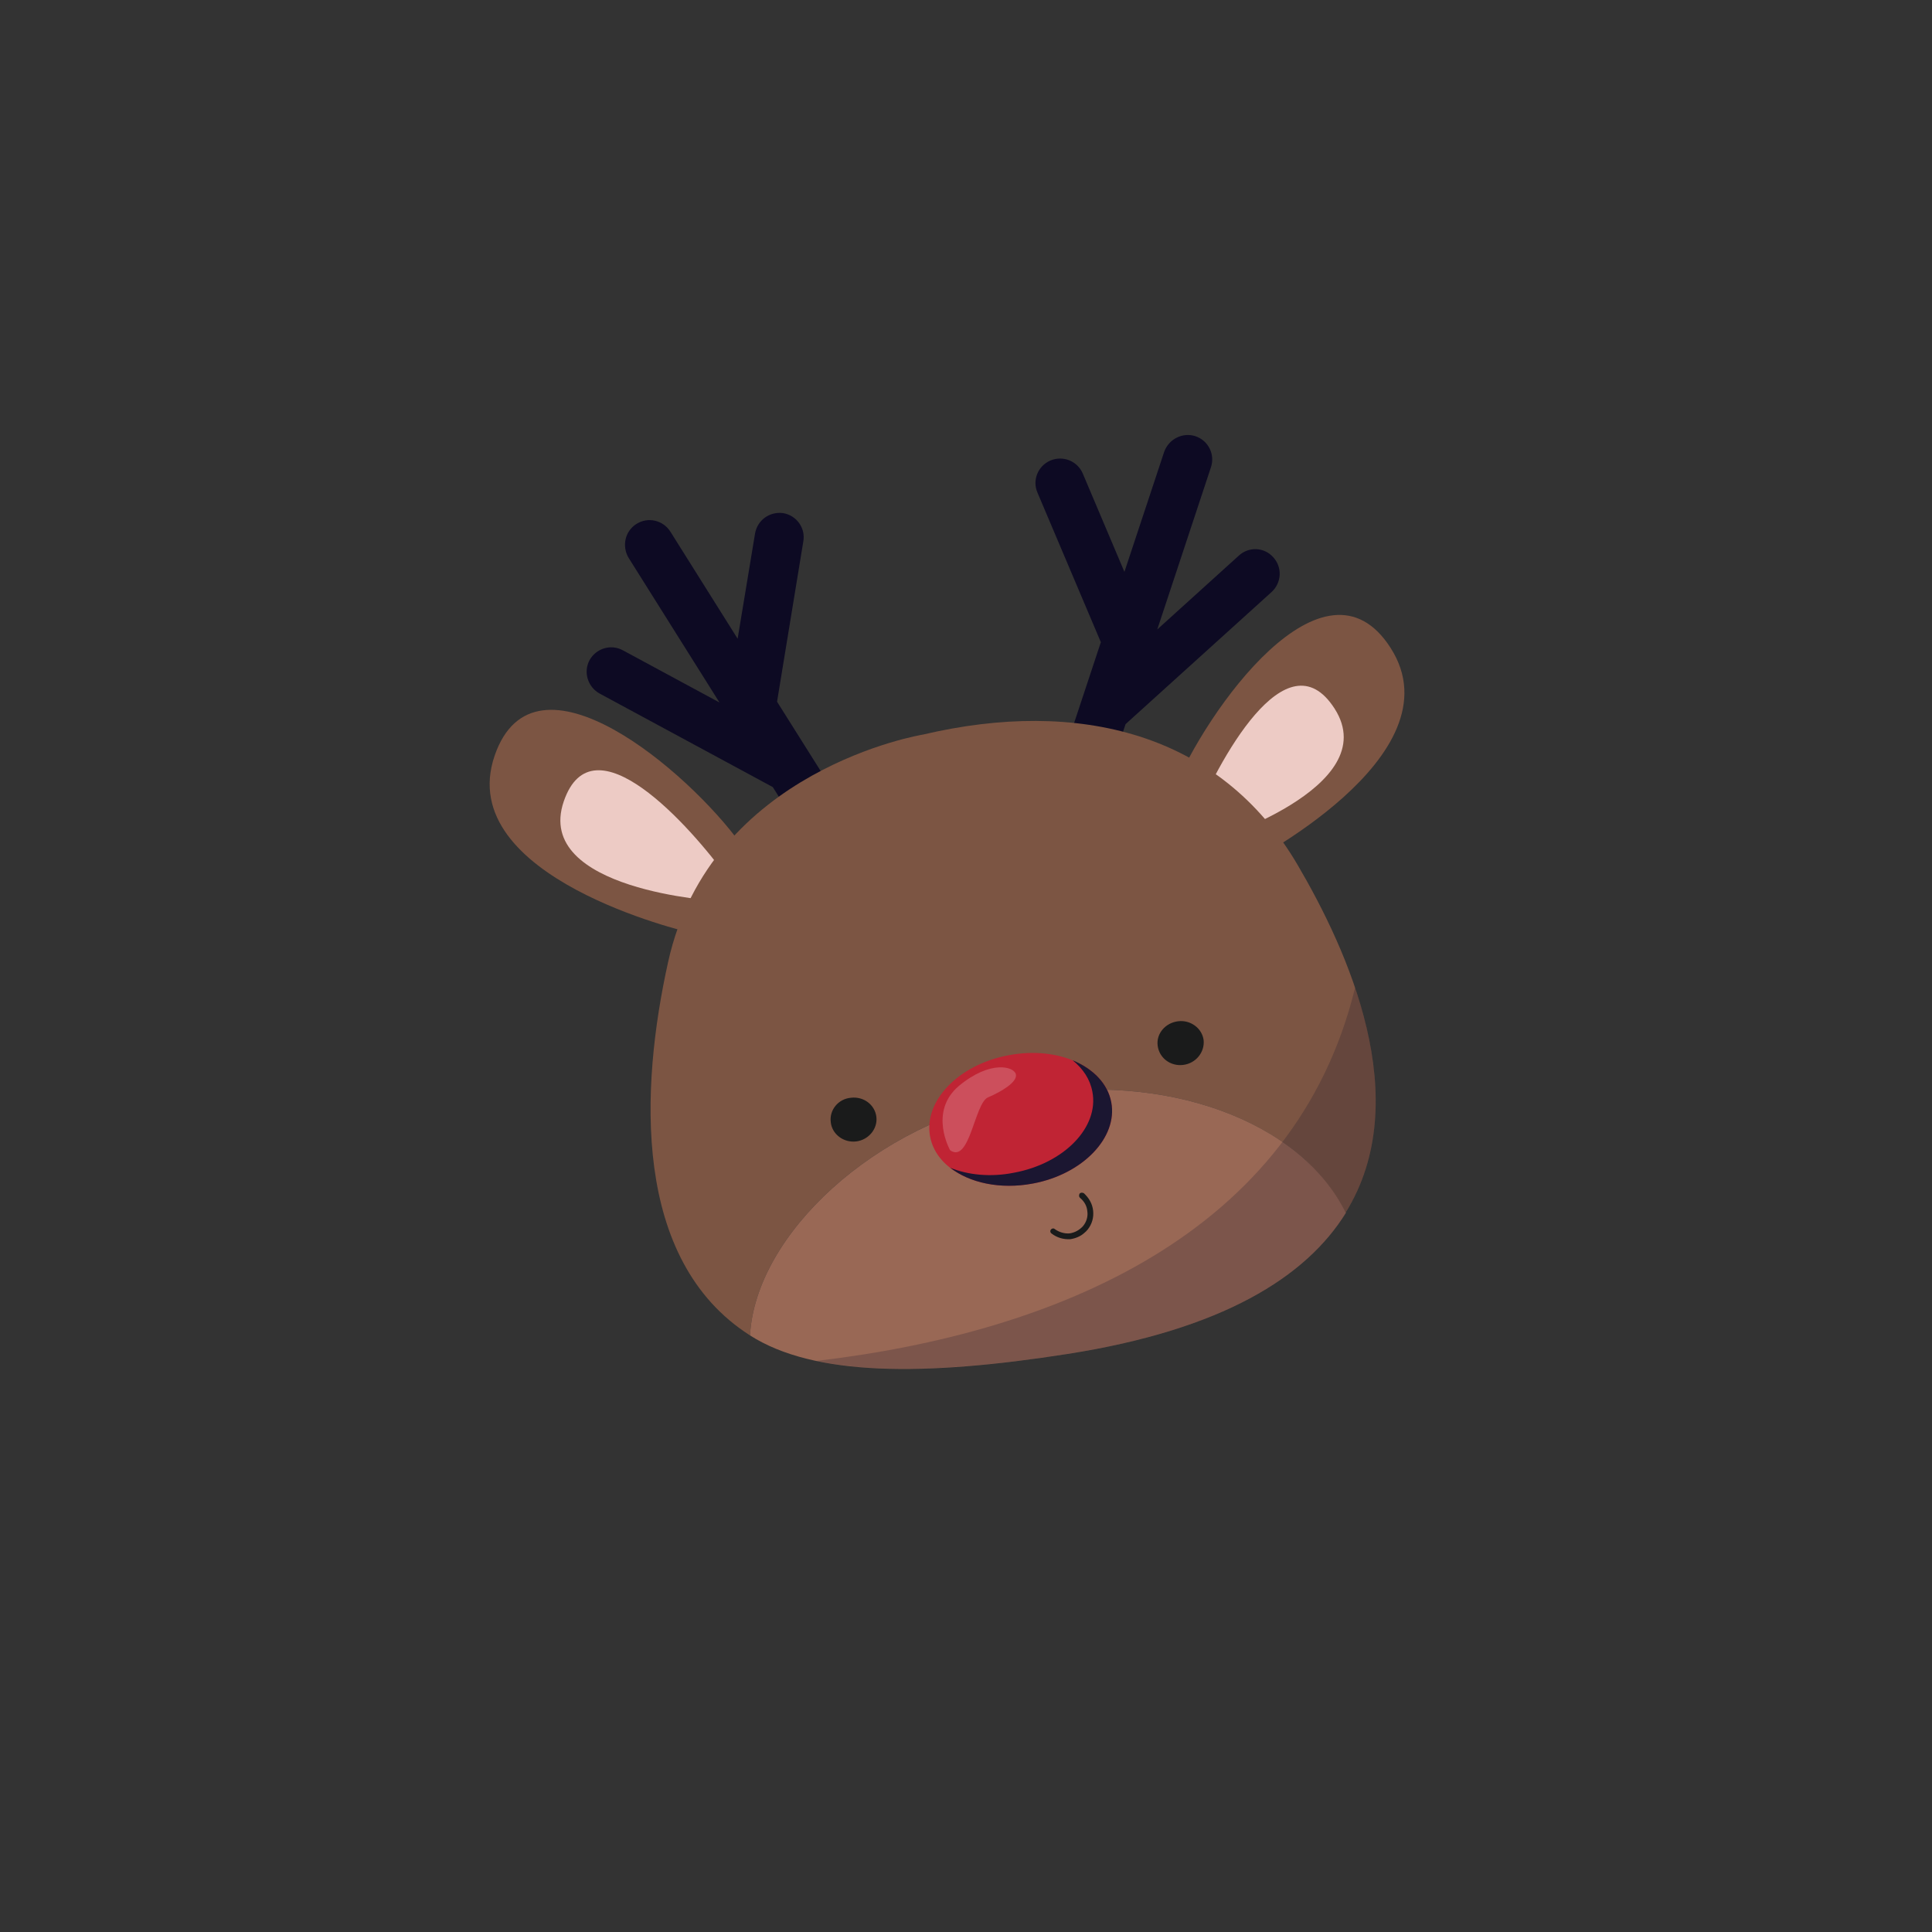 <svg version="1.2" xmlns="http://www.w3.org/2000/svg" viewBox="0 0 500 500" width="500" height="500">
	<rect x="0" y="0" width="500" height="500" fill="#333333" stroke="none"/>
	<title>Proyecto nuevo</title>
	<style>
		.s0 { fill: #7c5543 } 
		.s1 { fill: #edcbc5 } 
		.s2 { fill: #0d0a23 } 
		.s3 { fill: #996855 } 
		.s4 { opacity: .2;fill: #0d0a23 } 
		.s5 { fill: #c02434 } 
		.s6 { opacity: .2;fill: #fdfcfc } 
		.s7 { fill: #1b1631 } 
		.s8 { fill: #1a1b1b } 
	</style>
	<path id="&lt;Path&gt;" class="s0" d="m178.4 241.3c0 0-61.2-14.1-50.4-45.7 10.3-30.1 50.3 4.2 63.7 22.8z"/>
	<path id="&lt;Path&gt;" class="s1" d="m185.9 233.2c0 0-47.9-2.7-40-25.8 7.5-21.9 32.7 6.3 42.5 19.9z"/>
	<path id="&lt;Path&gt;" class="s0" d="m303.5 205c8.6-21.3 39.3-64.1 56.4-37.3 18 28.1-38.1 56.3-38.1 56.3z"/>
	<path id="&lt;Path&gt;" class="s1" d="m308.8 212.8c6.3-15.5 24.1-48.9 36.6-29.4 13.1 20.5-32.7 34.5-32.7 34.5z"/>
	<path id="&lt;Path&gt;" class="s2" d="m223.9 229.8c-0.8 0.5-1.7 0.8-2.6 0.9-2.4 0.3-4.8-0.8-6.2-3l-15.1-24-44.8-24.2c-3.1-1.7-4.3-5.6-2.6-8.7 1.7-3 5.5-4.2 8.6-2.5l25 13.5-23.5-37.4c-1.8-3-1-6.9 2-8.8 3-1.9 6.9-1 8.8 2l17.4 27.7 4.5-27.2c0.6-3.5 3.8-5.8 7.3-5.3 3.5 0.6 5.8 3.9 5.2 7.3l-6.8 41.5 24.8 39.4c1.8 3 0.9 6.9-2 8.7z"/>
	<path id="&lt;Path&gt;" class="s2" d="m270.3 210.3l14.6-44.1-16.4-38.7c-1.4-3.2 0.1-6.9 3.3-8.3 3.3-1.4 7 0.1 8.4 3.3l10.8 25.5 10.3-31.1c1.2-3.3 4.8-5.1 8.1-4 3.3 1.1 5.1 4.7 4 8l-13.9 42 21.1-19.1c2.6-2.4 6.6-2.2 8.9 0.4 2.4 2.6 2.2 6.6-0.4 9l-37.8 34.2-9 26.9c-0.8 2.5-2.9 4.1-5.3 4.3-0.9 0.2-1.8 0.1-2.7-0.2-3.4-1.1-5.2-4.7-4-8.1z"/>
	<path id="&lt;Path&gt;" class="s0" d="m194.1 345.6c-30.6-19.5-28.4-64.1-21.2-96.6 11-50 66-58.9 66-58.9 40-9.4 76.8-0.6 96.9 33.7 12.9 22 30.7 60.7 12.4 90.1-11.4-23.6-46.4-36.9-84.1-30.2-37.7 6.8-68.6 35.9-70 61.9z"/>
	<path id="&lt;Path&gt;" class="s3" d="m194.1 345.6c1.4-26 32.3-55.1 70-61.9 37.7-6.7 72.7 6.6 84.2 30.2-10.3 16.6-31.9 30.2-72 36.5-37.1 5.8-65.6 5.8-82.2-4.8z"/>
	<path id="&lt;Path&gt;" class="s4" d="m348.3 313.9c-10.3 16.6-31.9 30.2-72 36.5-26.4 4.1-48.5 5.3-65 1.8 62.2-7.3 123.9-32.9 139.4-96.6 6.4 18.9 8.7 40.3-2.5 58.3z"/>
	<path id="&lt;Path&gt;" class="s5" d="m287.6 285.3c1.7 9.1-7.4 18.6-20.3 21-13 2.4-24.9-3-26.6-12.2-1.7-9.2 7.4-18.6 20.3-21 13-2.5 24.9 3 26.6 12.2z"/>
	<path id="&lt;Path&gt;" class="s6" d="m245.9 297.7c0 0-5.7-10 2.3-16.7 8.1-6.7 14.2-5 14.7-3 0.5 2-3.7 4.5-7.2 6-3.5 1.5-4.7 17.2-9.8 13.7z"/>
	<path id="&lt;Path&gt;" class="s7" d="m267.3 306.3c-8.5 1.6-16.4-0.2-21.4-4.1 4.6 1.9 10.5 2.5 16.5 1.3 13-2.4 22.1-11.8 20.3-21-0.6-3.2-2.4-5.9-5.1-8.1 5.3 2.2 9.1 6 10 10.9 1.7 9.1-7.4 18.6-20.3 21z"/>
	<path id="&lt;Path&gt;" class="s8" d="m226.8 289c0.4 3.1-2 6-5.2 6.4-3.3 0.4-6.3-1.9-6.6-5-0.4-3.1 1.9-6 5.2-6.3 3.3-0.4 6.2 1.8 6.6 4.9z"/>
	<path id="&lt;Path&gt;" class="s8" d="m311.5 269.2c0.3 3.1-2 6-5.3 6.4-3.3 0.4-6.2-1.8-6.6-5-0.4-3.1 2-5.9 5.3-6.3 3.2-0.4 6.2 1.8 6.6 4.9z"/>
	<path id="&lt;Path&gt;" class="s8" d="m280.6 319.1c-1 0.9-2.3 1.4-3.6 1.6-1.8 0.1-3.5-0.4-4.9-1.5-0.3-0.2-0.4-0.7-0.1-1 0.2-0.3 0.7-0.4 1-0.1 1.1 0.8 2.5 1.2 3.8 1.1 1.4-0.2 2.6-0.9 3.5-1.9 0.9-1.1 1.3-2.5 1.1-3.8-0.1-1.4-0.8-2.6-1.9-3.5-0.3-0.3-0.3-0.7-0.1-1.1 0.3-0.3 0.7-0.3 1.1-0.1 1.3 1.2 2.2 2.7 2.4 4.5 0.2 1.8-0.3 3.5-1.4 4.9q-0.4 0.5-0.9 0.9z"/>
</svg>